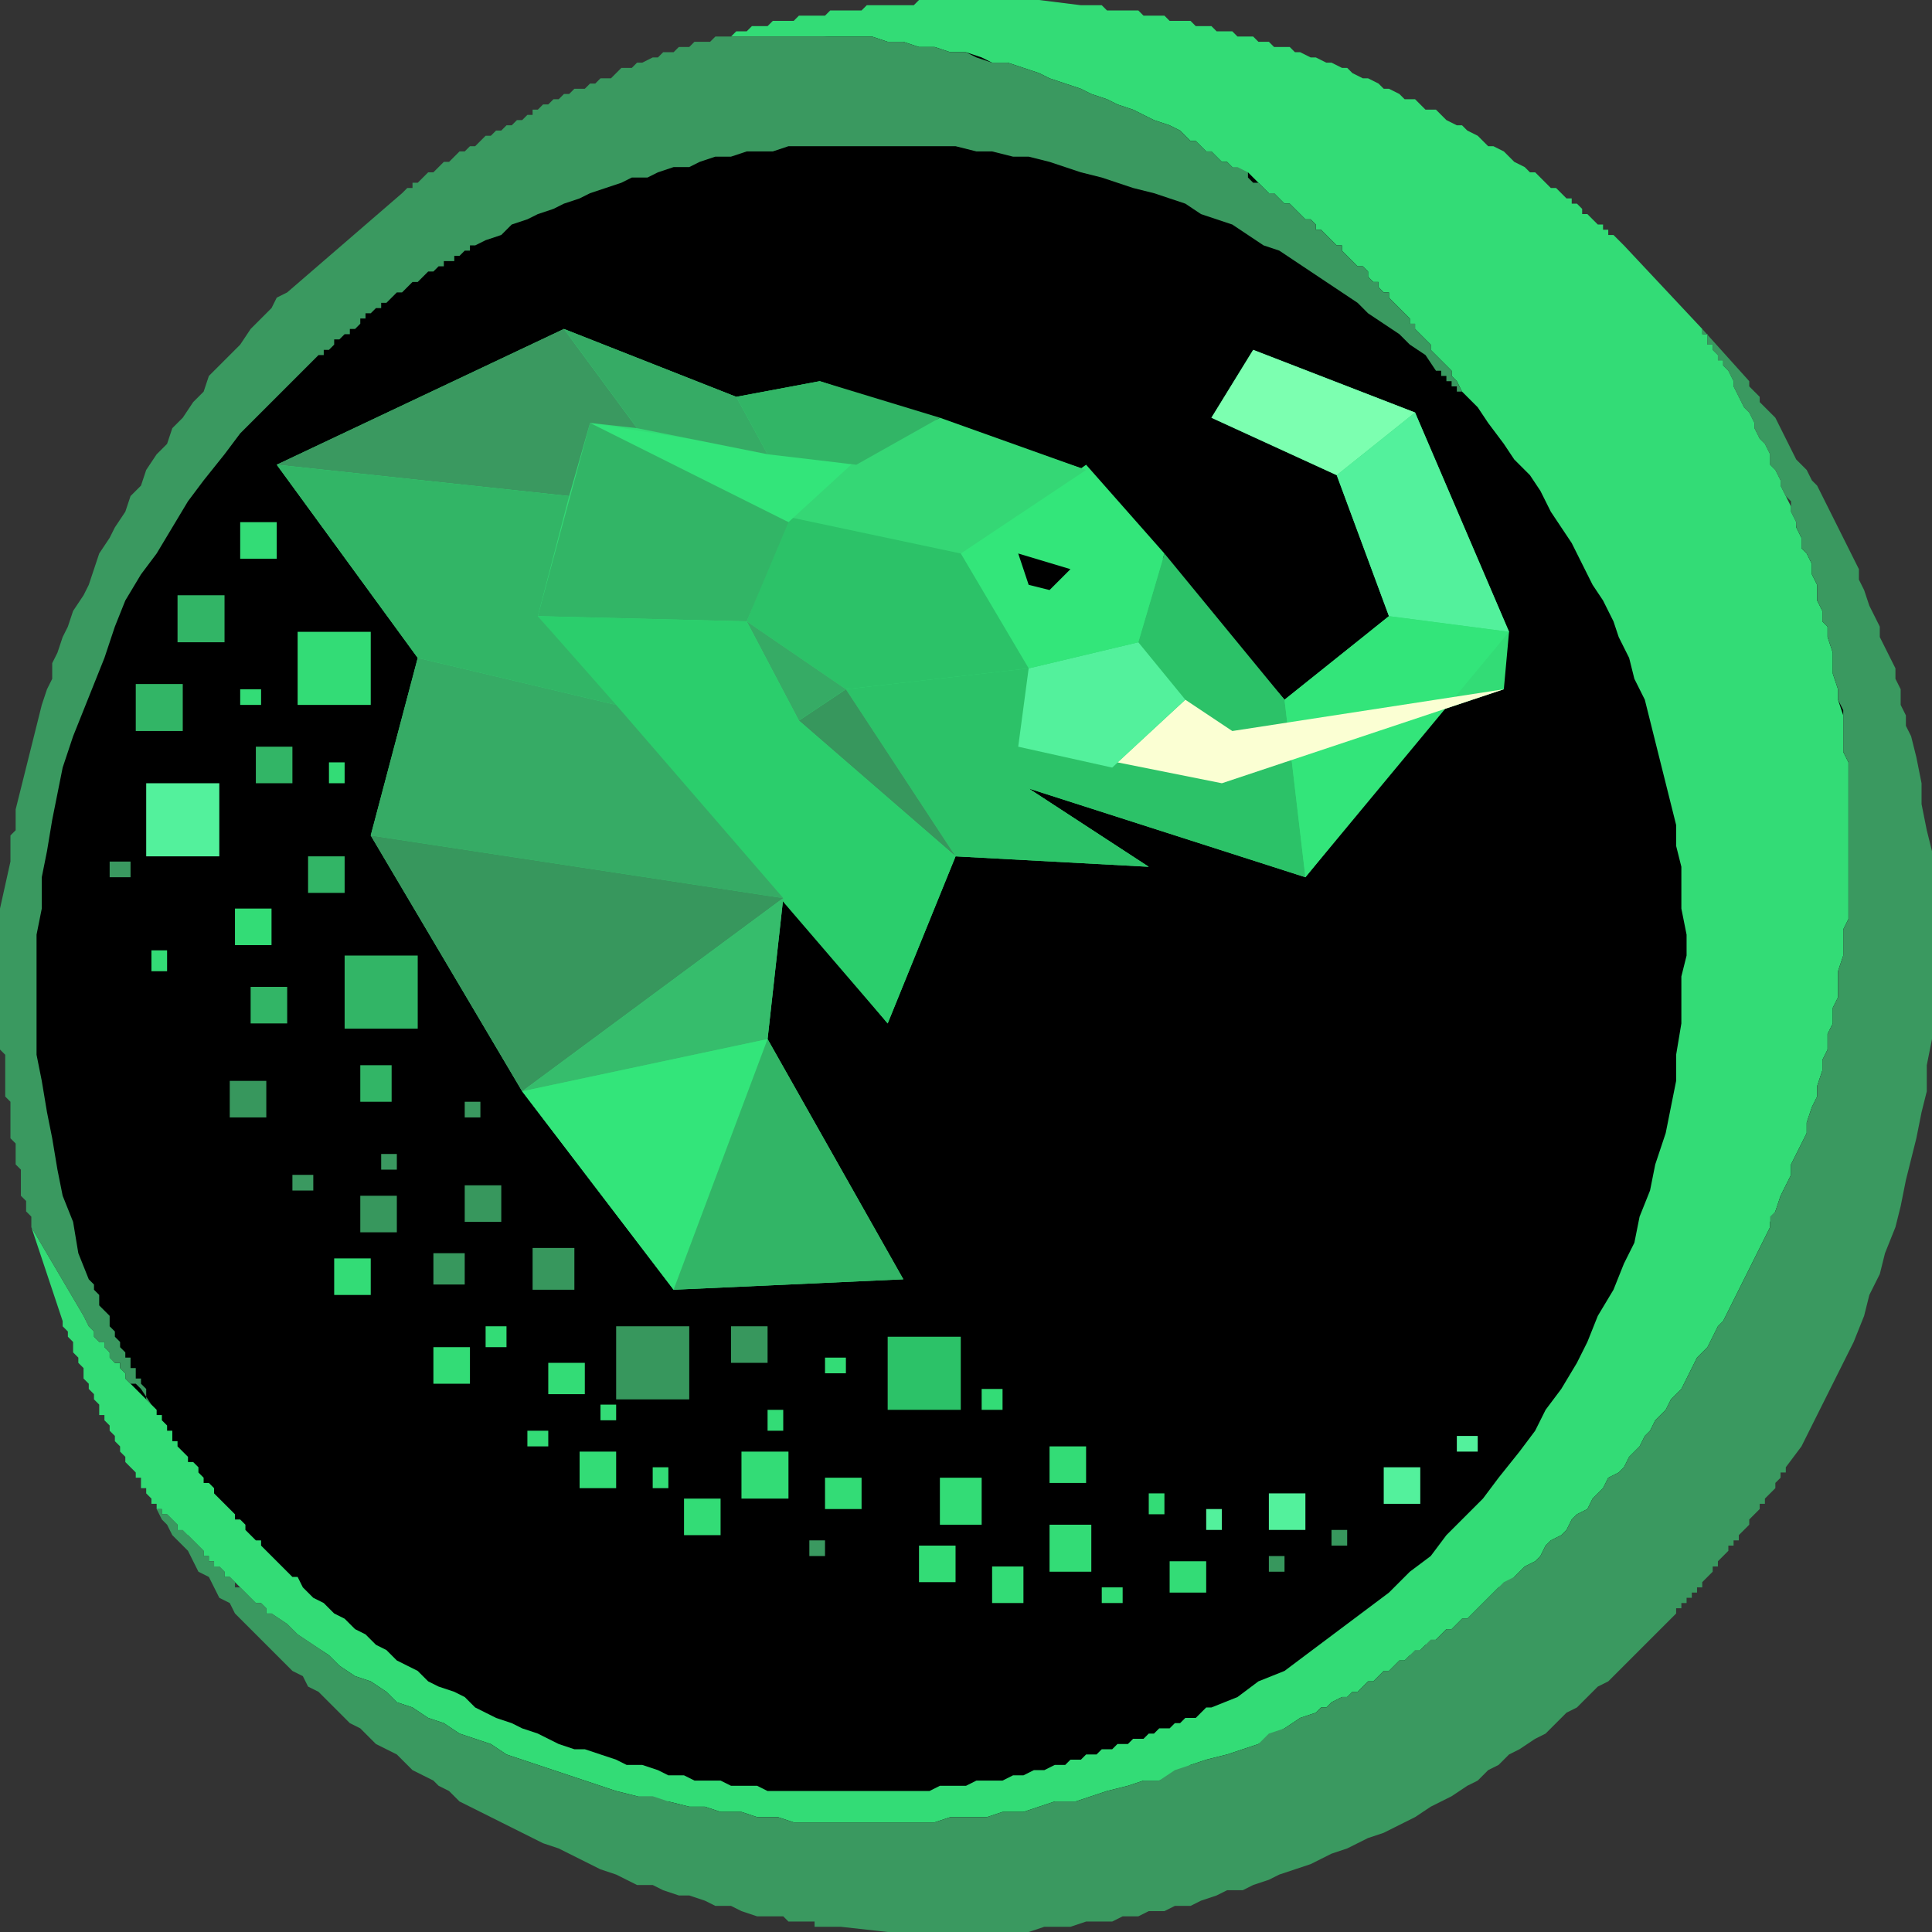 <?xml version="1.0" encoding="UTF-8"?>
<!DOCTYPE svg PUBLIC "-//W3C//DTD SVG 1.1//EN" "http://www.w3.org/Graphics/SVG/1.1/DTD/svg11.dtd">
<!-- Creator: CorelDRAW -->
<svg xmlns="http://www.w3.org/2000/svg" xml:space="preserve" width="0.708in" height="0.708in" version="1.1" style="shape-rendering:geometricPrecision; text-rendering:geometricPrecision; image-rendering:optimizeQuality; fill-rule:evenodd; clip-rule:evenodd"
viewBox="0 0 3.7 3.7"
 xmlns:xlink="http://www.w3.org/1999/xlink"
 xmlns:xodm="http://www.corel.com/coreldraw/odm/2003">
 <rect x="0" y="0" width="3.7" height="3.7" fill="#333333" stroke="none"/>
 <defs>
  <style type="text/css">
   <![CDATA[
    .fil0 {fill:black}
    .fil13 {fill:#2BCE6C}
    .fil3 {fill:#2CC268}
    .fil10 {fill:#32B566}
    .fil1 {fill:#33DC76}
    .fil6 {fill:#33E57A}
    .fil8 {fill:#33E67A}
    .fil9 {fill:#35D775}
    .fil12 {fill:#36AB65}
    .fil14 {fill:#36BD6C}
    .fil11 {fill:#37975D}
    .fil2 {fill:#3A9960}
    .fil5 {fill:#53F19C}
    .fil4 {fill:#7CFFB0}
    .fil7 {fill:#FBFFD3}
    .fil20 {fill:#2CC268;fill-rule:nonzero}
    .fil16 {fill:#32B566;fill-rule:nonzero}
    .fil15 {fill:#33DC76;fill-rule:nonzero}
    .fil19 {fill:#37975D;fill-rule:nonzero}
    .fil18 {fill:#3A9960;fill-rule:nonzero}
    .fil17 {fill:#53F19C;fill-rule:nonzero}
   ]]>
  </style>
 </defs>
 <g id="Layer_x0020_1">
  <g id="_105553217689376">
   <circle class="fil0" cx="1.85" cy="1.85" r="1.8"/>
  </g>
  <g id="_105553217690176">
   <g>
    <polygon id="Vector_99" class="fil1" points="1.39,0.07 1.41,0.07 1.44,0.07 1.47,0.07 1.5,0.07 1.53,0.07 1.56,0.07 1.58,0.07 1.61,0.07 1.64,0.07 1.67,0.07 1.7,0.08 1.73,0.08 1.76,0.09 1.79,0.09 1.82,0.1 1.85,0.1 1.88,0.11 1.9,0.12 1.93,0.12 1.96,0.13 1.99,0.14 2.01,0.15 2.04,0.16 2.07,0.17 2.09,0.18 2.12,0.19 2.14,0.2 2.17,0.21 2.19,0.22 2.21,0.23 2.24,0.24 2.26,0.25 2.27,0.26 2.28,0.27 2.29,0.27 2.3,0.28 2.31,0.29 2.32,0.29 2.33,0.3 2.34,0.31 2.35,0.31 2.36,0.32 2.37,0.33 2.39,0.33 2.4,0.34 2.41,0.35 2.41,0.35 2.42,0.36 2.43,0.37 2.44,0.37 2.45,0.38 2.46,0.39 2.47,0.39 2.48,0.4 2.49,0.41 2.5,0.42 2.51,0.42 2.52,0.43 2.52,0.44 2.53,0.44 2.54,0.45 2.55,0.46 2.56,0.47 2.57,0.47 2.57,0.48 2.58,0.49 2.59,0.5 2.6,0.51 2.61,0.51 2.62,0.52 2.62,0.53 2.63,0.54 2.64,0.54 2.64,0.55 2.65,0.56 2.66,0.56 2.66,0.57 2.67,0.58 2.67,0.58 2.68,0.59 2.69,0.6 2.69,0.6 2.7,0.61 2.7,0.62 2.71,0.62 2.71,0.63 2.72,0.64 2.73,0.65 2.73,0.65 2.74,0.66 2.74,0.67 2.75,0.68 2.76,0.69 2.76,0.69 2.77,0.7 2.78,0.71 2.78,0.72 2.78,0.72 2.78,0.72 2.78,0.72 2.79,0.73 2.79,0.73 2.79,0.73 2.79,0.73 2.8,0.75 2.83,0.78 2.85,0.81 2.88,0.85 2.9,0.88 2.93,0.91 2.95,0.94 2.97,0.98 2.99,1.01 3.01,1.04 3.03,1.08 3.05,1.12 3.07,1.15 3.09,1.19 3.1,1.22 3.12,1.26 3.13,1.3 3.15,1.34 3.16,1.38 3.17,1.42 3.18,1.46 3.19,1.5 3.2,1.54 3.21,1.58 3.21,1.62 3.22,1.66 3.22,1.7 3.22,1.74 3.23,1.79 3.23,1.83 3.22,1.87 3.22,1.92 3.22,1.96 3.21,2.02 3.21,2.07 3.2,2.12 3.19,2.17 3.17,2.23 3.16,2.28 3.14,2.33 3.13,2.38 3.11,2.42 3.09,2.47 3.06,2.52 3.04,2.57 3.02,2.61 2.99,2.66 2.96,2.7 2.94,2.74 2.91,2.78 2.87,2.83 2.84,2.87 2.81,2.9 2.77,2.94 2.74,2.98 2.7,3.01 2.66,3.05 2.62,3.08 2.58,3.11 2.54,3.14 2.5,3.17 2.46,3.2 2.41,3.22 2.37,3.25 2.32,3.27 2.31,3.27 2.3,3.28 2.3,3.28 2.29,3.29 2.28,3.29 2.27,3.29 2.26,3.3 2.25,3.3 2.24,3.31 2.23,3.31 2.22,3.31 2.21,3.32 2.21,3.32 2.2,3.32 2.19,3.33 2.18,3.33 2.17,3.33 2.16,3.34 2.15,3.34 2.14,3.34 2.13,3.35 2.12,3.35 2.11,3.35 2.1,3.36 2.09,3.36 2.08,3.36 2.07,3.37 2.06,3.37 2.05,3.37 2.04,3.38 2.03,3.38 2.02,3.38 2,3.39 1.98,3.39 1.96,3.4 1.94,3.4 1.92,3.41 1.89,3.41 1.87,3.41 1.85,3.42 1.83,3.42 1.8,3.42 1.78,3.43 1.76,3.43 1.73,3.43 1.71,3.43 1.68,3.43 1.66,3.43 1.64,3.43 1.61,3.43 1.59,3.43 1.57,3.43 1.54,3.43 1.52,3.43 1.49,3.43 1.47,3.43 1.45,3.42 1.42,3.42 1.4,3.42 1.38,3.41 1.35,3.41 1.33,3.41 1.31,3.4 1.28,3.4 1.26,3.39 1.23,3.38 1.2,3.38 1.18,3.37 1.15,3.36 1.12,3.35 1.1,3.35 1.07,3.34 1.05,3.33 1.03,3.32 1,3.31 0.98,3.3 0.95,3.29 0.93,3.28 0.91,3.27 0.89,3.25 0.87,3.24 0.84,3.23 0.82,3.22 0.8,3.2 0.78,3.19 0.76,3.18 0.74,3.16 0.72,3.15 0.7,3.13 0.68,3.12 0.66,3.1 0.64,3.09 0.62,3.07 0.6,3.06 0.58,3.04 0.57,3.02 0.56,3.02 0.56,3.02 0.55,3.01 0.55,3.01 0.55,3.01 0.54,3 0.54,3 0.54,3 0.53,2.99 0.53,2.99 0.53,2.99 0.52,2.98 0.52,2.98 0.52,2.98 0.51,2.97 0.51,2.97 0.51,2.97 0.5,2.96 0.5,2.95 0.49,2.95 0.48,2.94 0.48,2.94 0.47,2.93 0.47,2.92 0.46,2.91 0.45,2.91 0.45,2.9 0.44,2.89 0.43,2.88 0.43,2.88 0.42,2.87 0.41,2.86 0.41,2.85 0.4,2.84 0.39,2.84 0.39,2.83 0.38,2.82 0.38,2.81 0.37,2.8 0.36,2.8 0.36,2.79 0.35,2.78 0.35,2.78 0.34,2.77 0.34,2.76 0.33,2.76 0.33,2.75 0.33,2.74 0.32,2.74 0.32,2.74 0.32,2.73 0.32,2.73 0.31,2.72 0.31,2.72 0.31,2.72 0.31,2.71 0.31,2.71 0.3,2.71 0.3,2.7 0.3,2.7 0.3,2.7 0.29,2.69 0.29,2.69 0.29,2.69 0.27,2.67 0.26,2.66 0.25,2.65 0.24,2.64 0.24,2.63 0.23,2.62 0.23,2.61 0.22,2.61 0.21,2.6 0.21,2.59 0.2,2.58 0.2,2.57 0.19,2.57 0.18,2.56 0.18,2.55 0.17,2.54 0.16,2.52 0.06,2.35 0.12,2.53 0.12,2.54 0.13,2.55 0.13,2.56 0.14,2.57 0.14,2.58 0.14,2.59 0.15,2.6 0.15,2.61 0.16,2.62 0.16,2.63 0.16,2.64 0.17,2.65 0.17,2.66 0.17,2.66 0.18,2.67 0.18,2.68 0.19,2.69 0.19,2.7 0.19,2.71 0.2,2.71 0.2,2.72 0.21,2.73 0.21,2.74 0.22,2.75 0.22,2.76 0.23,2.77 0.23,2.78 0.24,2.79 0.24,2.8 0.25,2.81 0.26,2.82 0.26,2.83 0.27,2.83 0.27,2.84 0.27,2.84 0.27,2.85 0.27,2.85 0.28,2.85 0.28,2.86 0.28,2.86 0.29,2.87 0.29,2.87 0.29,2.87 0.29,2.88 0.3,2.88 0.3,2.89 0.3,2.89 0.3,2.89 0.3,2.89 0.31,2.89 0.31,2.9 0.32,2.9 0.33,2.91 0.34,2.92 0.34,2.93 0.35,2.94 0.36,2.94 0.37,2.95 0.38,2.96 0.39,2.97 0.39,2.98 0.4,2.98 0.4,2.99 0.41,2.99 0.41,3 0.42,3 0.43,3.01 0.43,3.02 0.44,3.02 0.45,3.03 0.46,3.04 0.46,3.04 0.47,3.05 0.48,3.06 0.48,3.06 0.49,3.07 0.5,3.07 0.51,3.08 0.51,3.09 0.52,3.09 0.55,3.11 0.57,3.13 0.6,3.15 0.63,3.17 0.65,3.19 0.68,3.21 0.71,3.22 0.74,3.24 0.76,3.26 0.79,3.27 0.82,3.29 0.85,3.3 0.88,3.32 0.91,3.33 0.94,3.34 0.97,3.36 1,3.37 1.03,3.38 1.06,3.39 1.09,3.4 1.12,3.41 1.15,3.42 1.18,3.43 1.22,3.44 1.25,3.45 1.28,3.45 1.32,3.46 1.35,3.46 1.38,3.47 1.42,3.47 1.45,3.48 1.49,3.48 1.52,3.49 1.55,3.49 1.59,3.49 1.62,3.49 1.65,3.49 1.69,3.49 1.72,3.49 1.75,3.49 1.79,3.49 1.82,3.48 1.86,3.48 1.89,3.48 1.92,3.47 1.96,3.47 1.99,3.46 2.02,3.45 2.06,3.45 2.09,3.44 2.12,3.43 2.16,3.42 2.19,3.41 2.22,3.41 2.25,3.4 2.28,3.38 2.31,3.37 2.35,3.36 2.38,3.35 2.41,3.34 2.44,3.32 2.46,3.31 2.49,3.29 2.52,3.28 2.53,3.27 2.54,3.27 2.55,3.26 2.57,3.25 2.58,3.25 2.59,3.24 2.6,3.24 2.61,3.23 2.62,3.22 2.63,3.22 2.64,3.21 2.65,3.2 2.66,3.2 2.67,3.19 2.68,3.18 2.69,3.18 2.7,3.17 2.71,3.17 2.72,3.16 2.73,3.15 2.74,3.15 2.75,3.14 2.76,3.13 2.77,3.12 2.78,3.12 2.79,3.11 2.8,3.1 2.81,3.1 2.82,3.09 2.83,3.08 2.84,3.07 2.85,3.06 2.86,3.05 2.87,3.04 2.89,3.03 2.9,3.02 2.91,3.01 2.92,3 2.94,2.99 2.95,2.98 2.96,2.96 2.97,2.95 2.99,2.94 3,2.93 3.01,2.91 3.02,2.9 3.04,2.89 3.05,2.87 3.06,2.86 3.07,2.85 3.08,2.83 3.1,2.82 3.11,2.81 3.12,2.79 3.13,2.78 3.14,2.77 3.15,2.75 3.16,2.74 3.17,2.72 3.18,2.71 3.19,2.7 3.2,2.68 3.21,2.67 3.22,2.66 3.23,2.64 3.24,2.62 3.25,2.6 3.27,2.58 3.28,2.56 3.29,2.54 3.3,2.53 3.31,2.51 3.32,2.49 3.33,2.47 3.34,2.45 3.35,2.43 3.36,2.41 3.37,2.39 3.38,2.37 3.39,2.35 3.39,2.34 3.4,2.32 3.41,2.29 3.42,2.27 3.43,2.25 3.43,2.23 3.44,2.21 3.45,2.19 3.46,2.17 3.46,2.15 3.47,2.12 3.48,2.1 3.48,2.08 3.49,2.05 3.49,2.03 3.5,2.01 3.5,1.98 3.51,1.96 3.51,1.93 3.52,1.91 3.52,1.88 3.52,1.86 3.53,1.83 3.53,1.81 3.53,1.78 3.54,1.76 3.54,1.73 3.54,1.71 3.54,1.68 3.54,1.66 3.54,1.63 3.54,1.61 3.54,1.58 3.54,1.56 3.54,1.53 3.54,1.51 3.54,1.49 3.54,1.46 3.53,1.44 3.53,1.41 3.53,1.39 3.53,1.37 3.52,1.34 3.52,1.32 3.51,1.29 3.51,1.27 3.51,1.25 3.5,1.22 3.5,1.2 3.49,1.19 3.49,1.17 3.48,1.15 3.48,1.13 3.48,1.12 3.47,1.1 3.47,1.08 3.46,1.06 3.45,1.05 3.45,1.03 3.44,1.01 3.44,1 3.43,0.98 3.43,0.97 3.42,0.95 3.41,0.93 3.41,0.92 3.4,0.9 3.39,0.89 3.39,0.87 3.38,0.85 3.37,0.84 3.36,0.82 3.36,0.81 3.35,0.79 3.34,0.78 3.33,0.76 3.32,0.74 3.32,0.73 3.31,0.71 3.3,0.7 3.3,0.69 3.29,0.69 3.29,0.69 3.29,0.68 3.29,0.68 3.28,0.67 3.28,0.67 3.28,0.66 3.27,0.66 3.27,0.65 3.27,0.65 3.27,0.64 3.27,0.64 3.26,0.64 3.26,0.63 3.26,0.63 3.11,0.47 3.11,0.47 3.1,0.46 3.1,0.46 3.09,0.45 3.09,0.45 3.08,0.45 3.08,0.44 3.07,0.44 3.07,0.43 3.06,0.43 3.05,0.42 3.05,0.42 3.04,0.41 3.03,0.41 3.03,0.4 3.02,0.39 3.01,0.39 3.01,0.38 3,0.38 2.99,0.37 2.99,0.37 2.98,0.36 2.98,0.36 2.97,0.36 2.96,0.35 2.96,0.35 2.95,0.34 2.95,0.34 2.94,0.33 2.94,0.33 2.93,0.33 2.93,0.33 2.92,0.32 2.9,0.31 2.89,0.3 2.88,0.29 2.86,0.28 2.85,0.28 2.84,0.27 2.83,0.26 2.81,0.25 2.8,0.24 2.79,0.24 2.77,0.23 2.76,0.22 2.75,0.21 2.73,0.21 2.72,0.2 2.71,0.19 2.69,0.19 2.68,0.18 2.66,0.17 2.65,0.17 2.64,0.16 2.62,0.15 2.61,0.15 2.59,0.14 2.58,0.13 2.57,0.13 2.55,0.12 2.54,0.12 2.52,0.11 2.51,0.11 2.49,0.1 2.48,0.1 2.47,0.09 2.45,0.09 2.44,0.09 2.43,0.08 2.41,0.08 2.4,0.07 2.39,0.07 2.37,0.07 2.36,0.06 2.35,0.06 2.33,0.06 2.32,0.05 2.31,0.05 2.29,0.05 2.28,0.04 2.27,0.04 2.26,0.04 2.24,0.04 2.23,0.03 2.22,0.03 2.2,0.03 2.19,0.03 2.18,0.02 2.16,0.02 2.15,0.02 2.14,0.02 2.12,0.02 2.11,0.01 2.1,0.01 2.08,0.01 2.07,0.01 1.99,0 1.98,0 1.98,0 1.97,0 1.96,0 1.96,0 1.95,0 1.94,0 1.94,0 1.93,0 1.92,0 1.92,0 1.91,0 1.9,0 1.9,0 1.89,0 1.88,0 1.88,0 1.87,0 1.86,0 1.86,0 1.85,0 1.84,0 1.84,0 1.83,0 1.82,0 1.82,0 1.81,0 1.8,0 1.8,0 1.79,0 1.78,0 1.78,0 1.77,0 1.76,0 1.75,0.01 1.74,0.01 1.74,0.01 1.73,0.01 1.72,0.01 1.71,0.01 1.7,0.01 1.69,0.01 1.68,0.01 1.68,0.01 1.67,0.01 1.66,0.01 1.65,0.02 1.64,0.02 1.63,0.02 1.62,0.02 1.62,0.02 1.61,0.02 1.6,0.02 1.59,0.02 1.58,0.03 1.57,0.03 1.56,0.03 1.56,0.03 1.55,0.03 1.54,0.03 1.53,0.03 1.52,0.04 1.52,0.04 1.51,0.04 1.5,0.04 1.5,0.04 1.49,0.04 1.48,0.04 1.47,0.05 1.46,0.05 1.45,0.05 1.45,0.05 1.44,0.05 1.43,0.06 1.42,0.06 1.41,0.06 1.4,0.07 1.39,0.07 1.39,0.07 "/>
    <polygon id="Vector_100" class="fil2" points="0.3,2.89 0.31,2.91 0.32,2.92 0.33,2.94 0.35,2.96 0.36,2.97 0.37,2.99 0.38,3.01 0.4,3.02 0.41,3.04 0.42,3.06 0.44,3.07 0.45,3.09 0.47,3.11 0.48,3.12 0.5,3.14 0.51,3.15 0.53,3.17 0.54,3.18 0.56,3.2 0.58,3.21 0.59,3.23 0.61,3.24 0.63,3.26 0.64,3.27 0.66,3.29 0.67,3.3 0.69,3.31 0.71,3.33 0.72,3.34 0.74,3.35 0.76,3.36 0.77,3.37 0.79,3.39 0.81,3.4 0.83,3.41 0.84,3.42 0.86,3.43 0.88,3.45 0.9,3.46 0.92,3.47 0.94,3.48 0.96,3.49 0.98,3.5 1,3.51 1.02,3.52 1.04,3.53 1.07,3.54 1.09,3.55 1.11,3.56 1.13,3.57 1.15,3.58 1.18,3.59 1.2,3.6 1.22,3.61 1.25,3.61 1.27,3.62 1.3,3.63 1.32,3.63 1.35,3.64 1.37,3.65 1.4,3.65 1.42,3.66 1.45,3.67 1.48,3.67 1.48,3.67 1.49,3.67 1.5,3.67 1.51,3.68 1.52,3.68 1.52,3.68 1.53,3.68 1.54,3.68 1.55,3.68 1.56,3.68 1.56,3.69 1.57,3.69 1.58,3.69 1.59,3.69 1.6,3.69 1.61,3.69 1.7,3.7 1.73,3.7 1.76,3.7 1.79,3.7 1.82,3.7 1.84,3.7 1.87,3.7 1.9,3.7 1.92,3.7 1.95,3.7 1.97,3.7 2,3.69 2.03,3.69 2.05,3.69 2.08,3.68 2.1,3.68 2.13,3.68 2.15,3.67 2.18,3.67 2.2,3.66 2.23,3.66 2.25,3.65 2.28,3.65 2.3,3.64 2.33,3.63 2.35,3.62 2.38,3.62 2.4,3.61 2.43,3.6 2.45,3.59 2.48,3.58 2.51,3.57 2.53,3.56 2.55,3.55 2.58,3.54 2.6,3.53 2.62,3.52 2.65,3.51 2.67,3.5 2.69,3.49 2.71,3.48 2.74,3.46 2.76,3.45 2.78,3.44 2.81,3.42 2.83,3.41 2.85,3.39 2.87,3.38 2.89,3.36 2.91,3.35 2.94,3.33 2.96,3.32 2.98,3.3 3,3.28 3.02,3.27 3.04,3.25 3.06,3.23 3.08,3.22 3.1,3.2 3.12,3.18 3.14,3.16 3.15,3.15 3.17,3.13 3.19,3.11 3.21,3.09 3.21,3.09 3.21,3.08 3.22,3.08 3.22,3.08 3.22,3.07 3.23,3.07 3.23,3.06 3.23,3.06 3.24,3.06 3.24,3.05 3.25,3.05 3.25,3.04 3.25,3.04 3.26,3.04 3.26,3.03 3.26,3.03 3.27,3.02 3.28,3.01 3.28,3 3.29,3 3.29,2.99 3.3,2.98 3.3,2.98 3.31,2.97 3.31,2.96 3.32,2.96 3.32,2.95 3.33,2.95 3.33,2.94 3.34,2.93 3.34,2.93 3.35,2.92 3.35,2.92 3.35,2.91 3.36,2.9 3.36,2.9 3.37,2.89 3.37,2.88 3.38,2.88 3.38,2.87 3.39,2.86 3.39,2.86 3.4,2.85 3.4,2.84 3.41,2.83 3.41,2.82 3.42,2.82 3.42,2.81 3.45,2.77 3.47,2.73 3.49,2.69 3.51,2.65 3.53,2.61 3.55,2.57 3.57,2.52 3.58,2.48 3.6,2.44 3.61,2.4 3.63,2.35 3.64,2.31 3.65,2.26 3.66,2.22 3.67,2.18 3.68,2.13 3.69,2.09 3.69,2.04 3.7,1.99 3.7,1.95 3.7,1.9 3.7,1.86 3.7,1.81 3.7,1.77 3.7,1.72 3.7,1.68 3.7,1.63 3.69,1.59 3.68,1.54 3.68,1.5 3.67,1.45 3.66,1.41 3.65,1.39 3.65,1.37 3.64,1.35 3.64,1.32 3.63,1.3 3.63,1.28 3.62,1.26 3.61,1.24 3.6,1.22 3.6,1.2 3.59,1.18 3.58,1.16 3.57,1.13 3.56,1.11 3.56,1.09 3.55,1.07 3.54,1.05 3.53,1.03 3.52,1.01 3.51,0.99 3.5,0.97 3.49,0.95 3.48,0.93 3.47,0.92 3.46,0.9 3.44,0.88 3.43,0.86 3.42,0.84 3.41,0.82 3.4,0.8 3.38,0.78 3.37,0.77 3.37,0.76 3.37,0.76 3.36,0.75 3.36,0.75 3.36,0.75 3.35,0.74 3.35,0.74 3.35,0.73 3.26,0.63 3.26,0.63 3.26,0.64 3.26,0.64 3.27,0.64 3.27,0.65 3.27,0.65 3.27,0.66 3.28,0.66 3.28,0.67 3.28,0.67 3.29,0.68 3.29,0.68 3.29,0.68 3.29,0.69 3.3,0.69 3.3,0.7 3.31,0.71 3.32,0.73 3.32,0.74 3.33,0.76 3.34,0.78 3.35,0.79 3.36,0.81 3.36,0.82 3.37,0.84 3.38,0.85 3.39,0.87 3.39,0.89 3.4,0.9 3.41,0.92 3.41,0.93 3.42,0.95 3.43,0.96 3.43,0.98 3.44,1 3.44,1.01 3.45,1.03 3.45,1.05 3.46,1.06 3.47,1.08 3.47,1.1 3.48,1.12 3.48,1.13 3.48,1.15 3.49,1.17 3.49,1.19 3.5,1.2 3.5,1.22 3.51,1.25 3.51,1.27 3.51,1.29 3.52,1.32 3.52,1.34 3.53,1.36 3.53,1.39 3.53,1.41 3.53,1.44 3.54,1.46 3.54,1.49 3.54,1.51 3.54,1.53 3.54,1.56 3.54,1.58 3.54,1.61 3.54,1.63 3.54,1.66 3.54,1.68 3.54,1.71 3.54,1.73 3.54,1.76 3.53,1.78 3.53,1.81 3.53,1.83 3.52,1.86 3.52,1.88 3.52,1.91 3.51,1.93 3.51,1.96 3.5,1.98 3.5,2.01 3.49,2.03 3.49,2.05 3.48,2.08 3.48,2.1 3.47,2.12 3.46,2.15 3.46,2.17 3.45,2.19 3.44,2.21 3.43,2.23 3.43,2.25 3.42,2.27 3.41,2.29 3.4,2.32 3.39,2.33 3.39,2.35 3.38,2.37 3.37,2.39 3.36,2.41 3.35,2.43 3.34,2.45 3.33,2.47 3.32,2.49 3.31,2.51 3.3,2.53 3.29,2.54 3.28,2.56 3.27,2.58 3.25,2.6 3.24,2.62 3.23,2.64 3.22,2.66 3.21,2.67 3.2,2.68 3.19,2.7 3.18,2.71 3.17,2.72 3.16,2.74 3.15,2.75 3.14,2.77 3.13,2.78 3.12,2.79 3.11,2.81 3.1,2.82 3.08,2.83 3.07,2.85 3.06,2.86 3.05,2.87 3.04,2.89 3.02,2.9 3.01,2.91 3,2.93 2.99,2.94 2.97,2.95 2.96,2.96 2.95,2.98 2.94,2.99 2.92,3 2.91,3.01 2.9,3.02 2.88,3.03 2.87,3.04 2.86,3.05 2.85,3.06 2.84,3.07 2.83,3.08 2.82,3.09 2.81,3.1 2.8,3.1 2.79,3.11 2.78,3.12 2.77,3.12 2.76,3.13 2.75,3.14 2.74,3.14 2.73,3.15 2.72,3.16 2.71,3.16 2.7,3.17 2.69,3.18 2.68,3.18 2.67,3.19 2.66,3.2 2.65,3.2 2.64,3.21 2.63,3.22 2.62,3.22 2.61,3.23 2.6,3.24 2.59,3.24 2.58,3.25 2.57,3.25 2.55,3.26 2.54,3.27 2.53,3.27 2.52,3.28 2.49,3.29 2.46,3.31 2.43,3.32 2.41,3.34 2.38,3.35 2.35,3.36 2.31,3.37 2.28,3.38 2.25,3.39 2.22,3.41 2.19,3.41 2.16,3.42 2.12,3.43 2.09,3.44 2.06,3.45 2.02,3.45 1.99,3.46 1.96,3.47 1.92,3.47 1.89,3.48 1.86,3.48 1.82,3.48 1.79,3.49 1.75,3.49 1.72,3.49 1.69,3.49 1.65,3.49 1.62,3.49 1.59,3.49 1.55,3.49 1.52,3.49 1.49,3.48 1.45,3.48 1.42,3.47 1.38,3.47 1.35,3.46 1.32,3.46 1.28,3.45 1.25,3.44 1.22,3.44 1.18,3.43 1.15,3.42 1.12,3.41 1.09,3.4 1.06,3.39 1.03,3.38 1,3.37 0.97,3.36 0.94,3.34 0.91,3.33 0.88,3.32 0.85,3.3 0.82,3.29 0.79,3.27 0.76,3.26 0.74,3.24 0.71,3.22 0.68,3.21 0.65,3.19 0.63,3.17 0.6,3.15 0.57,3.13 0.55,3.11 0.52,3.09 0.51,3.09 0.51,3.08 0.5,3.07 0.49,3.07 0.48,3.06 0.48,3.06 0.47,3.05 0.46,3.04 0.45,3.04 0.45,3.03 0.44,3.02 0.43,3.02 0.43,3.01 0.42,3 0.41,3 0.41,2.99 0.4,2.99 0.4,2.98 0.39,2.98 0.39,2.97 0.38,2.96 0.37,2.95 0.36,2.94 0.35,2.93 0.34,2.93 0.34,2.92 0.33,2.91 0.32,2.9 0.31,2.9 0.31,2.89 0.3,2.89 "/>
    <polygon id="Vector_101" class="fil2" points="1.39,0.07 1.38,0.07 1.38,0.07 1.37,0.07 1.36,0.08 1.35,0.08 1.34,0.08 1.33,0.08 1.32,0.09 1.31,0.09 1.3,0.09 1.29,0.1 1.27,0.1 1.26,0.11 1.25,0.11 1.23,0.12 1.22,0.12 1.21,0.13 1.19,0.13 1.18,0.14 1.17,0.15 1.15,0.15 1.14,0.16 1.13,0.16 1.12,0.17 1.11,0.17 1.1,0.17 1.09,0.18 1.08,0.18 1.07,0.19 1.07,0.19 1.06,0.19 1.06,0.19 1.05,0.2 1.04,0.2 1.03,0.21 1.02,0.21 1.02,0.22 1.01,0.22 1,0.23 0.99,0.23 0.98,0.24 0.97,0.24 0.96,0.25 0.95,0.25 0.94,0.26 0.93,0.26 0.92,0.27 0.91,0.28 0.9,0.28 0.89,0.29 0.88,0.29 0.87,0.3 0.86,0.31 0.85,0.31 0.84,0.32 0.84,0.32 0.83,0.33 0.82,0.33 0.81,0.34 0.8,0.35 0.79,0.35 0.79,0.36 0.78,0.36 0.77,0.37 0.55,0.56 0.53,0.57 0.52,0.59 0.5,0.61 0.48,0.63 0.46,0.66 0.44,0.68 0.42,0.7 0.4,0.72 0.39,0.75 0.37,0.77 0.35,0.8 0.33,0.82 0.32,0.85 0.3,0.87 0.28,0.9 0.27,0.93 0.25,0.95 0.24,0.98 0.22,1.01 0.21,1.03 0.19,1.06 0.18,1.09 0.17,1.12 0.16,1.14 0.14,1.17 0.13,1.2 0.12,1.22 0.11,1.25 0.1,1.27 0.1,1.3 0.09,1.32 0.08,1.35 0.03,1.55 0.03,1.55 0.03,1.56 0.03,1.56 0.03,1.56 0.03,1.56 0.03,1.57 0.03,1.57 0.03,1.57 0.03,1.58 0.03,1.58 0.03,1.58 0.03,1.59 0.03,1.59 0.03,1.59 0.02,1.6 0.02,1.6 0.02,1.6 0.02,1.6 0.02,1.61 0.02,1.61 0.02,1.61 0.02,1.61 0.02,1.62 0.02,1.62 0.02,1.62 0.02,1.63 0.02,1.63 0.02,1.63 0.02,1.64 0.02,1.64 0.02,1.64 0.02,1.65 0,1.74 0,1.75 0,1.75 0,1.75 0,1.76 0,1.76 0,1.76 0,1.77 0,1.77 0,1.77 0,1.78 0,1.79 0,1.79 0,1.8 0,1.81 0,1.82 0,1.82 0,1.83 0,1.84 0,1.84 0,1.85 0,1.86 0,1.86 0,1.87 0,1.88 0,1.88 -0,1.89 -0,1.89 -0,1.9 0,1.91 0,1.91 0,1.92 0,1.93 0,1.93 0,1.94 0,1.95 0,1.95 0,1.96 0,1.97 0,1.97 0,1.98 0,1.99 0,2 0,2.01 0.01,2.02 0.01,2.03 0.01,2.04 0.01,2.05 0.01,2.06 0.01,2.07 0.01,2.09 0.01,2.1 0.02,2.11 0.02,2.13 0.02,2.14 0.02,2.15 0.02,2.17 0.02,2.18 0.03,2.19 0.03,2.2 0.03,2.22 0.03,2.23 0.04,2.24 0.04,2.26 0.04,2.27 0.04,2.28 0.04,2.29 0.05,2.3 0.05,2.31 0.05,2.32 0.06,2.33 0.06,2.34 0.06,2.35 0.16,2.52 0.17,2.54 0.18,2.55 0.18,2.56 0.19,2.57 0.2,2.57 0.2,2.58 0.21,2.59 0.21,2.6 0.22,2.61 0.23,2.61 0.23,2.62 0.24,2.63 0.24,2.64 0.25,2.65 0.26,2.65 0.27,2.66 0.29,2.69 0.28,2.68 0.28,2.68 0.28,2.67 0.28,2.67 0.28,2.66 0.27,2.65 0.27,2.65 0.27,2.64 0.26,2.64 0.26,2.63 0.26,2.62 0.25,2.62 0.25,2.61 0.25,2.6 0.24,2.6 0.24,2.59 0.23,2.58 0.23,2.57 0.23,2.57 0.22,2.56 0.22,2.55 0.21,2.54 0.21,2.53 0.21,2.52 0.2,2.51 0.2,2.51 0.19,2.5 0.19,2.49 0.19,2.48 0.18,2.47 0.18,2.46 0.17,2.45 0.15,2.4 0.14,2.34 0.12,2.29 0.11,2.24 0.1,2.18 0.09,2.13 0.08,2.07 0.07,2.02 0.07,1.96 0.07,1.91 0.07,1.85 0.07,1.79 0.08,1.74 0.08,1.68 0.09,1.63 0.1,1.57 0.11,1.52 0.12,1.47 0.14,1.41 0.16,1.36 0.18,1.31 0.2,1.26 0.22,1.2 0.24,1.15 0.27,1.1 0.3,1.06 0.33,1.01 0.36,0.96 0.39,0.92 0.43,0.87 0.46,0.83 0.5,0.79 0.51,0.78 0.51,0.78 0.52,0.77 0.53,0.76 0.53,0.76 0.54,0.75 0.54,0.75 0.55,0.74 0.55,0.74 0.56,0.73 0.56,0.73 0.57,0.72 0.58,0.71 0.58,0.71 0.59,0.7 0.59,0.7 0.6,0.69 0.6,0.69 0.61,0.68 0.62,0.68 0.62,0.67 0.63,0.67 0.64,0.66 0.64,0.65 0.65,0.65 0.66,0.64 0.66,0.64 0.67,0.64 0.67,0.63 0.68,0.63 0.69,0.62 0.69,0.61 0.7,0.61 0.7,0.6 0.71,0.6 0.71,0.6 0.72,0.59 0.73,0.59 0.73,0.58 0.74,0.58 0.75,0.57 0.75,0.57 0.76,0.56 0.77,0.56 0.78,0.55 0.78,0.55 0.79,0.54 0.8,0.54 0.81,0.53 0.81,0.53 0.82,0.52 0.83,0.52 0.84,0.51 0.85,0.51 0.85,0.5 0.86,0.5 0.87,0.5 0.87,0.49 0.88,0.49 0.89,0.48 0.89,0.48 0.9,0.48 0.9,0.47 0.91,0.47 0.93,0.46 0.96,0.45 0.98,0.43 1.01,0.42 1.03,0.41 1.06,0.4 1.08,0.39 1.11,0.38 1.13,0.37 1.16,0.36 1.19,0.35 1.21,0.34 1.24,0.34 1.26,0.33 1.29,0.32 1.32,0.32 1.34,0.31 1.37,0.3 1.4,0.3 1.43,0.29 1.45,0.29 1.48,0.29 1.51,0.28 1.54,0.28 1.56,0.28 1.59,0.28 1.62,0.28 1.65,0.28 1.68,0.28 1.71,0.28 1.74,0.28 1.76,0.28 1.8,0.28 1.83,0.28 1.87,0.29 1.9,0.29 1.94,0.3 1.97,0.3 2.01,0.31 2.04,0.32 2.07,0.33 2.11,0.34 2.14,0.35 2.17,0.36 2.21,0.37 2.24,0.38 2.27,0.39 2.3,0.41 2.33,0.42 2.36,0.43 2.39,0.45 2.42,0.47 2.45,0.48 2.48,0.5 2.51,0.52 2.54,0.54 2.57,0.56 2.6,0.58 2.62,0.6 2.65,0.62 2.68,0.64 2.7,0.66 2.73,0.68 2.75,0.71 2.75,0.71 2.76,0.71 2.76,0.72 2.76,0.72 2.77,0.72 2.77,0.73 2.77,0.73 2.78,0.73 2.78,0.73 2.78,0.74 2.78,0.74 2.79,0.74 2.79,0.74 2.79,0.75 2.8,0.75 2.8,0.75 2.79,0.73 2.79,0.73 2.79,0.73 2.79,0.73 2.78,0.72 2.78,0.72 2.78,0.72 2.78,0.72 2.78,0.71 2.77,0.7 2.76,0.69 2.76,0.69 2.75,0.68 2.74,0.67 2.74,0.66 2.73,0.65 2.73,0.65 2.72,0.64 2.71,0.63 2.71,0.62 2.7,0.62 2.7,0.61 2.69,0.6 2.69,0.6 2.68,0.59 2.67,0.58 2.67,0.58 2.66,0.57 2.66,0.56 2.65,0.56 2.64,0.55 2.64,0.54 2.63,0.54 2.62,0.53 2.62,0.52 2.61,0.51 2.6,0.51 2.59,0.5 2.58,0.49 2.57,0.48 2.57,0.47 2.56,0.47 2.55,0.46 2.54,0.45 2.53,0.44 2.52,0.44 2.52,0.43 2.51,0.42 2.5,0.42 2.49,0.41 2.48,0.4 2.47,0.39 2.46,0.39 2.45,0.38 2.44,0.37 2.43,0.37 2.42,0.36 2.41,0.35 2.4,0.35 2.39,0.34 2.39,0.33 2.37,0.32 2.36,0.32 2.35,0.31 2.34,0.31 2.33,0.3 2.32,0.29 2.31,0.29 2.3,0.28 2.29,0.27 2.28,0.27 2.27,0.26 2.26,0.25 2.24,0.24 2.21,0.23 2.19,0.22 2.17,0.21 2.14,0.2 2.12,0.19 2.09,0.18 2.07,0.17 2.04,0.16 2.01,0.15 1.99,0.14 1.96,0.13 1.93,0.12 1.9,0.12 1.87,0.11 1.85,0.1 1.82,0.1 1.79,0.09 1.76,0.09 1.73,0.08 1.7,0.08 1.67,0.07 1.64,0.07 1.61,0.07 1.58,0.07 1.55,0.07 1.53,0.07 1.5,0.07 1.47,0.07 1.44,0.07 1.41,0.07 "/>
    <polygon id="Vector_102" class="fil1" points="0.53,0.89 0.8,1.26 0.71,1.6 1,2.09 1.29,2.47 1.73,2.45 1.47,1.99 1.5,1.72 1.7,1.96 1.83,1.64 2.2,1.66 1.97,1.51 2.5,1.68 2.76,1.36 2.88,1.32 2.89,1.21 2.71,0.79 2.4,0.67 2.32,0.8 2.56,0.91 2.66,1.18 2.46,1.34 2.08,0.9 1.57,0.73 1.41,0.76 1.08,0.63 "/>
    <polygon id="Vector_103" class="fil3" points="2.46,1.34 2.23,1.06 2.18,1.23 1.97,1.28 1.62,1.32 1.83,1.64 2.2,1.66 1.97,1.51 2.5,1.68 "/>
    <polygon id="Vector_104" class="fil4" points="2.4,0.67 2.32,0.8 2.56,0.91 2.71,0.79 "/>
    <polygon id="Vector_105" class="fil5" points="2.66,1.18 2.56,0.91 2.71,0.79 2.89,1.21 "/>
    <polygon id="Vector_106" class="fil6" points="2.46,1.34 2.5,1.68 2.89,1.21 2.66,1.18 "/>
    <polygon id="Vector_107" class="fil7" points="2.88,1.32 2.36,1.4 2.27,1.34 2.14,1.46 2.34,1.5 "/>
    <polygon id="Vector_108" class="fil5" points="2.18,1.23 2.27,1.34 2.13,1.47 1.95,1.43 1.97,1.28 "/>
    <polygon id="Vector_109" class="fil8" points="2.08,0.89 1.84,1.06 1.97,1.28 2.18,1.23 2.23,1.06 "/>
    <polygon id="Vector_110" class="fil9" points="1.8,0.8 1.63,0.89 1.51,0.99 1.84,1.06 2.08,0.9 "/>
    <polygon id="Vector_111" class="fil3" points="1.43,1.19 1.62,1.32 1.97,1.28 1.84,1.06 1.51,0.99 "/>
    <polygon id="Vector_112" class="fil6" points="1.63,0.89 1.13,0.81 1.51,1 "/>
    <polygon id="Vector_113" class="fil10" points="1.8,0.8 1.57,0.73 1.41,0.76 1.47,0.87 1.64,0.89 "/>
    <polygon id="Vector_114" class="fil10" points="1.13,0.81 1.03,1.18 1.43,1.19 1.51,1 "/>
    <polygon id="Vector_115" class="fil11" points="1.83,1.64 1.53,1.38 1.62,1.32 "/>
    <polygon id="Vector_116" class="fil12" points="1.43,1.19 1.53,1.38 1.62,1.32 "/>
    <polygon id="Vector_117" class="fil13" points="1.83,1.64 1.7,1.96 1.03,1.18 1.43,1.19 1.53,1.38 "/>
    <polygon id="Vector_118" class="fil2" points="1.08,0.63 1.22,0.82 1.13,0.81 1.09,0.95 0.53,0.89 "/>
    <polygon id="Vector_119" class="fil12" points="1.41,0.76 1.08,0.63 1.22,0.82 1.47,0.87 "/>
    <polygon id="Vector_120" class="fil10" points="1.18,1.35 0.8,1.26 0.53,0.89 1.09,0.95 1.03,1.18 "/>
    <polygon id="Vector_121" class="fil12" points="1.5,1.72 0.71,1.6 0.8,1.26 1.18,1.35 "/>
    <polygon id="Vector_122" class="fil11" points="1,2.09 0.71,1.6 1.5,1.72 "/>
    <polygon id="Vector_123" class="fil14" points="1.47,1.99 1,2.09 1.5,1.72 "/>
    <polygon id="Vector_124" class="fil6" points="1.29,2.47 1,2.09 1.47,1.99 "/>
    <polygon id="Vector_125" class="fil10" points="1.73,2.45 1.29,2.47 1.47,1.99 "/>
    <polygon id="Vector_126" class="fil0" points="2.05,1.09 1.95,1.06 1.97,1.12 2.01,1.13 "/>
    <polygon id="Vector_127" class="fil15" points="0.71,1.21 0.57,1.21 0.57,1.35 0.71,1.35 "/>
    <polygon id="Vector_128" class="fil16" points="0.43,1.14 0.34,1.14 0.34,1.23 0.43,1.23 "/>
    <polygon id="Vector_129" class="fil15" points="0.53,1 0.46,1 0.46,1.07 0.53,1.07 "/>
    <polygon id="Vector_130" class="fil16" points="0.35,1.31 0.26,1.31 0.26,1.4 0.35,1.4 "/>
    <polygon id="Vector_131" class="fil16" points="0.56,1.43 0.49,1.43 0.49,1.5 0.56,1.5 "/>
    <polygon id="Vector_132" class="fil15" points="0.5,1.32 0.46,1.32 0.46,1.35 0.5,1.35 "/>
    <polygon id="Vector_133" class="fil15" points="0.66,1.46 0.63,1.46 0.63,1.5 0.66,1.5 "/>
    <polygon id="Vector_134" class="fil17" points="0.42,1.5 0.28,1.5 0.28,1.64 0.42,1.64 "/>
    <polygon id="Vector_135" class="fil18" points="0.25,1.65 0.21,1.65 0.21,1.68 0.25,1.68 "/>
    <polygon id="Vector_136" class="fil16" points="0.66,1.64 0.59,1.64 0.59,1.71 0.66,1.71 "/>
    <polygon id="Vector_137" class="fil15" points="0.52,1.74 0.45,1.74 0.45,1.81 0.52,1.81 "/>
    <polygon id="Vector_138" class="fil16" points="0.55,1.89 0.48,1.89 0.48,1.96 0.55,1.96 "/>
    <polygon id="Vector_139" class="fil16" points="0.8,1.83 0.66,1.83 0.66,1.97 0.8,1.97 "/>
    <polygon id="Vector_140" class="fil15" points="0.32,1.82 0.29,1.82 0.29,1.86 0.32,1.86 "/>
    <polygon id="Vector_141" class="fil19" points="0.51,2.07 0.44,2.07 0.44,2.14 0.51,2.14 "/>
    <polygon id="Vector_142" class="fil16" points="0.75,2.04 0.69,2.04 0.69,2.11 0.75,2.11 "/>
    <polygon id="Vector_143" class="fil18" points="0.92,2.11 0.89,2.11 0.89,2.14 0.92,2.14 "/>
    <polygon id="Vector_144" class="fil18" points="0.76,2.21 0.73,2.21 0.73,2.24 0.76,2.24 "/>
    <polygon id="Vector_145" class="fil18" points="0.6,2.25 0.56,2.25 0.56,2.28 0.6,2.28 "/>
    <polygon id="Vector_146" class="fil19" points="0.76,2.29 0.69,2.29 0.69,2.36 0.76,2.36 "/>
    <polygon id="Vector_147" class="fil19" points="0.96,2.27 0.89,2.27 0.89,2.34 0.96,2.34 "/>
    <polygon id="Vector_148" class="fil19" points="0.89,2.4 0.83,2.4 0.83,2.46 0.89,2.46 "/>
    <polygon id="Vector_149" class="fil15" points="0.71,2.41 0.64,2.41 0.64,2.48 0.71,2.48 "/>
    <polygon id="Vector_150" class="fil15" points="0.97,2.54 0.93,2.54 0.93,2.58 0.97,2.58 "/>
    <polygon id="Vector_151" class="fil15" points="0.9,2.58 0.83,2.58 0.83,2.65 0.9,2.65 "/>
    <polygon id="Vector_152" class="fil15" points="1.05,2.74 1.01,2.74 1.01,2.77 1.05,2.77 "/>
    <polygon id="Vector_153" class="fil19" points="1.1,2.39 1.02,2.39 1.02,2.47 1.1,2.47 "/>
    <polygon id="Vector_154" class="fil19" points="1.32,2.54 1.18,2.54 1.18,2.68 1.32,2.68 "/>
    <polygon id="Vector_155" class="fil15" points="1.12,2.61 1.05,2.61 1.05,2.67 1.12,2.67 "/>
    <polygon id="Vector_156" class="fil15" points="1.18,2.69 1.15,2.69 1.15,2.72 1.18,2.72 "/>
    <polygon id="Vector_157" class="fil15" points="1.18,2.78 1.11,2.78 1.11,2.85 1.18,2.85 "/>
    <polygon id="Vector_158" class="fil15" points="1.38,2.87 1.31,2.87 1.31,2.94 1.38,2.94 "/>
    <polygon id="Vector_159" class="fil15" points="1.51,2.78 1.42,2.78 1.42,2.87 1.51,2.87 "/>
    <polygon id="Vector_160" class="fil19" points="1.47,2.54 1.4,2.54 1.4,2.61 1.47,2.61 "/>
    <polygon id="Vector_161" class="fil20" points="1.84,2.56 1.7,2.56 1.7,2.7 1.84,2.7 "/>
    <polygon id="Vector_162" class="fil15" points="1.5,2.7 1.47,2.7 1.47,2.74 1.5,2.74 "/>
    <polygon id="Vector_163" class="fil15" points="1.62,2.6 1.58,2.6 1.58,2.63 1.62,2.63 "/>
    <polygon id="Vector_164" class="fil15" points="1.65,2.83 1.58,2.83 1.58,2.89 1.65,2.89 "/>
    <polygon id="Vector_165" class="fil15" points="1.28,2.81 1.25,2.81 1.25,2.85 1.28,2.85 "/>
    <polygon id="Vector_166" class="fil18" points="1.58,2.95 1.55,2.95 1.55,2.98 1.58,2.98 "/>
    <polygon id="Vector_167" class="fil15" points="1.92,2.66 1.88,2.66 1.88,2.7 1.92,2.7 "/>
    <polygon id="Vector_168" class="fil15" points="2.15,3.04 2.11,3.04 2.11,3.07 2.15,3.07 "/>
    <polygon id="Vector_169" class="fil15" points="2.23,2.86 2.2,2.86 2.2,2.9 2.23,2.9 "/>
    <polygon id="Vector_170" class="fil17" points="2.34,2.89 2.31,2.89 2.31,2.93 2.34,2.93 "/>
    <polygon id="Vector_171" class="fil19" points="2.46,2.98 2.43,2.98 2.43,3.01 2.46,3.01 "/>
    <polygon id="Vector_172" class="fil17" points="2.83,2.75 2.79,2.75 2.79,2.78 2.83,2.78 "/>
    <polygon id="Vector_173" class="fil19" points="2.58,2.93 2.55,2.93 2.55,2.96 2.58,2.96 "/>
    <polygon id="Vector_174" class="fil15" points="1.88,2.83 1.8,2.83 1.8,2.92 1.88,2.92 "/>
    <polygon id="Vector_175" class="fil15" points="2.09,2.92 2.01,2.92 2.01,3.01 2.09,3.01 "/>
    <polygon id="Vector_176" class="fil15" points="2.08,2.77 2.01,2.77 2.01,2.84 2.08,2.84 "/>
    <polygon id="Vector_177" class="fil15" points="1.96,3 1.9,3 1.9,3.07 1.96,3.07 "/>
    <polygon id="Vector_178" class="fil15" points="1.83,2.96 1.76,2.96 1.76,3.03 1.83,3.03 "/>
    <polygon id="Vector_179" class="fil15" points="2.31,2.99 2.24,2.99 2.24,3.05 2.31,3.05 "/>
    <polygon id="Vector_180" class="fil17" points="2.5,2.86 2.43,2.86 2.43,2.93 2.5,2.93 "/>
    <polygon id="Vector_181" class="fil17" points="2.72,2.81 2.65,2.81 2.65,2.88 2.72,2.88 "/>
   </g>
  </g>
 </g>
</svg>
